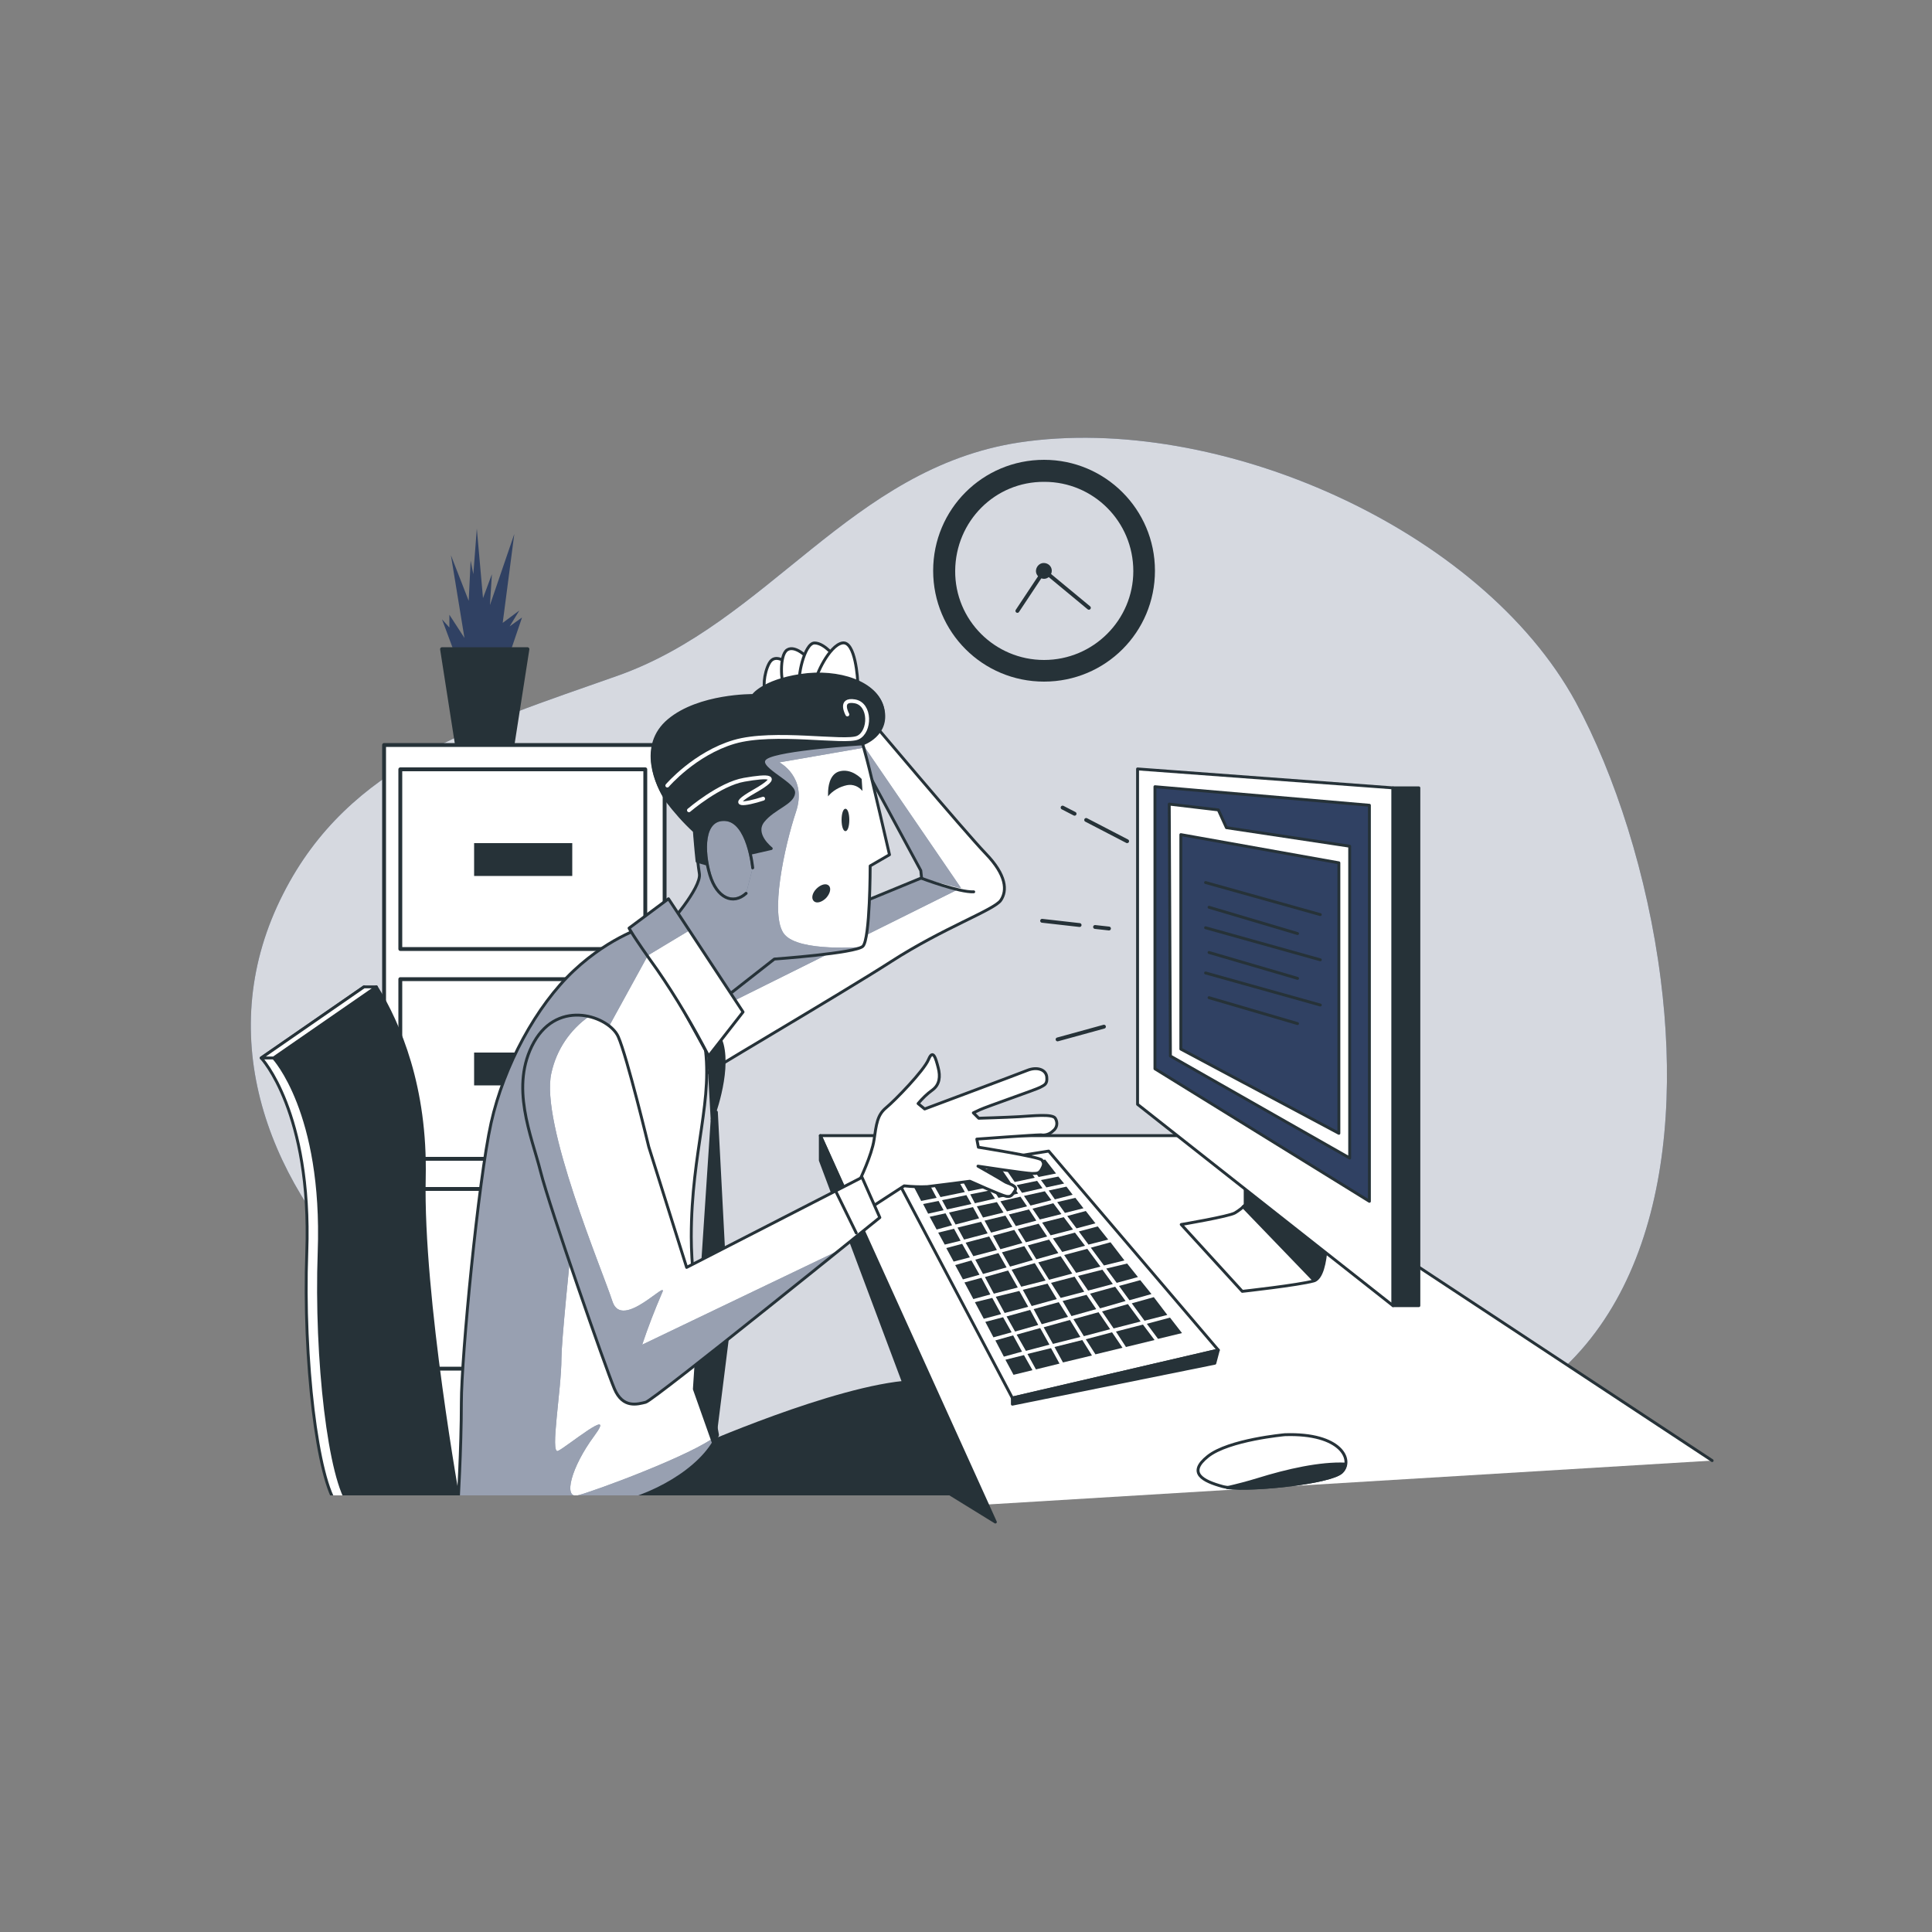 <?xml version="1.0" encoding="utf-8"?>
<!-- Generator: Adobe Illustrator 23.1.0, SVG Export Plug-In . SVG Version: 6.00 Build 0)  -->
<svg version="1.1" id="Слой_1" xmlns="http://www.w3.org/2000/svg" xmlns:xlink="http://www.w3.org/1999/xlink" x="0px" y="0px"
	 viewBox="0 0 500 500" style="enable-background:new 0 0 500 500;" xml:space="preserve">
<rect x="0" y="0" width="500" height="500" fill="#808080" stroke="none"/>
<style type="text/css">
	.st0{fill:#304163;}
	.st1{opacity:0.8;fill:#FFFFFF;enable-background:new    ;}
	.st2{fill:#FFFFFF;stroke:#263238;stroke-width:0.75;stroke-linecap:round;stroke-linejoin:round;}
	.st3{fill:#263238;stroke:#263238;stroke-width:0.75;stroke-linecap:round;stroke-linejoin:round;}
	.st4{fill:#263238;}
	.st5{fill:#304163;stroke:#263238;stroke-width:0.75;stroke-linecap:round;stroke-linejoin:round;}
	.st6{fill:none;stroke:#263238;stroke-width:0.75;stroke-linecap:round;stroke-linejoin:round;}
	.st7{fill:none;stroke:#263238;stroke-linecap:round;stroke-linejoin:round;}
	.st8{fill:#263238;stroke:#263238;stroke-linecap:round;stroke-linejoin:round;}
	.st9{fill:#FFFFFF;stroke:#263238;stroke-linecap:round;stroke-linejoin:round;}
	.st10{clip-path:url(#SVGID_2_);}
	.st11{fill:#FFFFFF;}
	.st12{clip-path:url(#SVGID_4_);}
	.st13{opacity:0.5;fill:#FFFFFF;enable-background:new    ;}
	.st14{clip-path:url(#SVGID_6_);}
	.st15{clip-path:url(#SVGID_8_);}
	.st16{fill:none;stroke:#FFFFFF;stroke-linecap:round;stroke-miterlimit:10;}
	.st17{clip-path:url(#SVGID_10_);}
	
		.st18{opacity:0.5;fill:#FFFFFF;stroke:#263238;stroke-width:0.75;stroke-linecap:round;stroke-linejoin:round;enable-background:new    ;}
	.st19{clip-path:url(#SVGID_12_);}
	.st20{clip-path:url(#SVGID_14_);}
</style>
<g id="freepik--background-simple--inject-182">
	<path class="st0" d="M429.8,253.5c-3.4-27-11.9-53.1-22-71.8c-24.5-44.9-92.6-74.9-144-67.2C220,121.2,199,161.2,159.5,175
		c-36.3,12.8-69.1,22.6-86.2,56.3C37,302.4,125.7,380.2,201.7,374.1c24-1.9,45.4-11.1,70.1-6.8c50,8.8,66.6,18.2,110.8,0.7
		C426.1,350.6,435.8,300.7,429.8,253.5z"/>
	<path class="st1" d="M429.8,253.5c-3.4-27-11.9-53.1-22-71.8c-24.5-44.9-92.6-74.9-144-67.2C220,121.2,199,161.2,159.5,175
		c-36.3,12.8-69.1,22.6-86.2,56.3C37,302.4,125.7,380.2,201.7,374.1c24-1.9,45.4-11.1,70.1-6.8c50,8.8,66.6,18.2,110.8,0.7
		C426.1,350.6,435.8,300.7,429.8,253.5z"/>
</g>
<polyline class="st2" points="254.9,389.4 212.3,293.9 315.6,293.9 443.1,378 "/>
<polygon class="st3" points="244.3,385.7 212.3,300.3 212.3,293.9 257.6,393.9 "/>
<polygon class="st2" points="271.4,297.9 315.3,349.4 262,361.8 231.6,304.2 "/>
<polygon class="st3" points="262,361.8 262,363.4 314.4,352.8 315.3,349.4 "/>
<polygon class="st4" points="269.7,316.4 271.9,319.7 277.7,318.2 275.3,315 "/>
<polygon class="st4" points="291.3,336.7 288.6,333 282.1,334.8 284.7,338.6 "/>
<polygon class="st4" points="265,309.5 266.7,312 272.1,310.6 270.4,308.3 "/>
<polygon class="st4" points="275.4,324.8 278.5,329.4 284.8,327.8 281.4,323.2 "/>
<polygon class="st4" points="291.7,327 286.3,328.3 289,332 294.5,330.5 "/>
<polygon class="st4" points="279,330.2 281.6,334 288,332.3 285.3,328.6 "/>
<polygon class="st4" points="258.9,310.9 260.6,313.5 265.8,312.2 264.1,309.7 "/>
<polygon class="st4" points="272.5,320.5 274.9,324 280.8,322.4 278.2,319 "/>
<polygon class="st4" points="267.2,312.8 269.1,315.6 274.7,314.2 272.6,311.4 "/>
<polygon class="st4" points="255.6,319.2 253.9,316.2 247.8,317.7 249.5,320.8 "/>
<polygon class="st4" points="246.8,326.5 251,325.4 249,321.9 244.9,323 "/>
<polygon class="st4" points="257.1,307.9 258.4,310 263.5,308.9 262.1,306.9 "/>
<polygon class="st4" points="253.4,315.3 251.8,312.4 245.6,313.8 247.3,316.9 "/>
<polygon class="st4" points="251.1,309.1 252.3,311.4 257.5,310.2 256.1,308.1 "/>
<polygon class="st4" points="242.4,318.2 246.4,317.1 244.7,314 240.6,314.9 "/>
<polygon class="st4" points="243.8,310.6 245.1,313 251.4,311.6 250.1,309.3 "/>
<polygon class="st4" points="263.4,318.1 265.5,321.5 271,320 268.8,316.7 "/>
<polygon class="st4" points="277.5,329.6 274.5,325.1 268.7,326.7 271.5,331.2 "/>
<polygon class="st4" points="252.8,312.2 254.4,315.1 259.7,313.8 258,311.1 "/>
<polygon class="st4" points="254,330.7 249.6,331.9 251.9,336.2 256.3,335 "/>
<polygon class="st4" points="266,322.3 268.2,325.9 273.9,324.3 271.5,320.8 "/>
<polygon class="st4" points="262,317.5 260.2,314.6 254.8,315.9 256.5,319 "/>
<polygon class="st4" points="272,348.9 265.9,350.4 268.1,354.4 274.2,352.9 "/>
<polygon class="st4" points="262.6,305.9 267.8,304.8 265,301 259.8,301.8 "/>
<polygon class="st4" points="249.7,308.5 247.1,303.9 240.7,305 243.4,309.8 "/>
<polygon class="st4" points="258,323.5 256,320 249.9,321.6 251.9,325.1 "/>
<polygon class="st4" points="273.5,336.2 271.1,332.2 264.7,333.8 267,338 "/>
<polygon class="st4" points="270.6,331.4 267.8,326.9 261.8,328.6 264.3,333 "/>
<polygon class="st4" points="280.6,334.3 278.1,330.4 272,332 274.5,335.9 "/>
<polygon class="st4" points="264.6,321.7 262.5,318.3 257,319.8 258.9,323.3 "/>
<polygon class="st4" points="261.1,314.3 262.9,317.3 268.2,315.9 266.3,313 "/>
<polygon class="st4" points="267.3,326.1 265.1,322.5 259.3,324.1 261.4,327.8 "/>
<polygon class="st4" points="283.7,338.8 281.2,335.1 275,336.7 277.3,340.6 "/>
<polygon class="st4" points="279.6,346 276.9,341.6 270.1,343.5 272.5,347.8 "/>
<polygon class="st4" points="259.1,340.1 256.8,335.9 252.3,337 254.6,341.3 "/>
<polygon class="st4" points="251.4,326.2 247.2,327.4 249.2,331.1 253.5,329.9 "/>
<polygon class="st4" points="271.6,348 269.2,343.7 263.1,345.4 265.5,349.6 "/>
<polygon class="st4" points="260.5,328 258.4,324.3 252.4,326 254.4,329.7 "/>
<polygon class="st4" points="263.1,306.7 264.5,308.7 269.8,307.5 268.4,305.6 "/>
<polygon class="st4" points="240.2,314.1 244.2,313.2 242.9,310.8 238.9,311.6 "/>
<polygon class="st4" points="256.6,307.1 261.6,306.1 258.8,302 253.9,302.8 "/>
<polygon class="st4" points="250.6,308.3 255.6,307.3 253,303 248.1,303.8 "/>
<polygon class="st4" points="248.6,321.1 246.9,318 242.8,319 244.5,322.1 "/>
<polygon class="st4" points="268.8,304.6 273.3,303.7 270.5,300.1 266,300.8 "/>
<polygon class="st4" points="242.4,310 239.8,305.1 235.8,305.8 238.4,310.8 "/>
<polygon class="st4" points="265,350.7 260.2,351.9 262.3,355.8 267.2,354.6 "/>
<polygon class="st4" points="287.8,344.8 281,346.6 283.5,350.5 290.5,348.8 "/>
<polygon class="st4" points="280.1,346.8 272.9,348.6 275.1,352.6 282.6,350.8 "/>
<polygon class="st4" points="295.8,342.8 288.8,344.6 291.4,348.6 298.8,346.8 "/>
<polygon class="st4" points="302.8,341 296.8,342.6 299.7,346.5 305.9,345 "/>
<polygon class="st4" points="262.2,345.6 257.6,346.9 259.8,351.1 264.5,349.8 "/>
<polygon class="st4" points="276.4,340.8 274,337 267.5,338.8 269.6,342.7 "/>
<polygon class="st4" points="287.3,344 284.3,339.6 277.8,341.4 280.5,345.8 "/>
<polygon class="st4" points="268.7,342.9 266.6,339 260.5,340.7 262.7,344.6 "/>
<polygon class="st4" points="257.1,346.1 261.8,344.8 259.6,340.9 255,342.1 "/>
<polygon class="st4" points="263.4,333.2 260.9,328.8 254.9,330.5 257.2,334.8 "/>
<polygon class="st4" points="295.2,342 291.9,337.5 285.2,339.4 288.2,343.8 "/>
<polygon class="st4" points="266.1,338.2 263.8,334.1 257.7,335.6 260,339.8 "/>
<polygon class="st4" points="282.3,322.9 285.7,327.5 291,326.2 287.4,321.5 "/>
<polygon class="st4" points="275.6,313.9 280.4,312.7 278.3,310 273.6,311.1 "/>
<polygon class="st4" points="271.4,308.1 273,310.4 277.6,309.2 276,307.1 "/>
<polygon class="st4" points="302.1,340.3 298.6,335.7 292.9,337.3 296.2,341.8 "/>
<polygon class="st4" points="276.2,314.7 278.6,317.9 283.5,316.6 281,313.4 "/>
<polygon class="st4" points="289.6,332.8 292.3,336.5 298,334.9 295.1,331.3 "/>
<polygon class="st4" points="270.8,307.3 275.4,306.3 273.9,304.5 269.4,305.4 "/>
<polygon class="st4" points="281.7,322.1 286.8,320.8 284.1,317.4 279.2,318.7 "/>
<path class="st2" d="M322.3,303.6v8.2c-0.8,0.8-1.7,1.5-2.7,2.1c-1.5,0.9-13.9,3-13.9,3l15.8,17.3c0,0,14.5-1.6,18.5-2.7
	c4.2-1.2,3.3-16.7,3.3-16.7L322.3,303.6z"/>
<path class="st3" d="M322.3,303.6v8.2c0,0-0.2,0.2-0.6,0.5l18.4,19.1c3.9-1.8,3.1-16.6,3.1-16.6L322.3,303.6z"/>
<polygon class="st2" points="294.4,199 294.4,285.8 360.5,337.9 360.5,203.9 "/>
<polygon class="st5" points="298.9,203.6 298.9,276.6 354.4,310.9 354.4,208.4 "/>
<rect x="360.5" y="203.9" class="st3" width="6.7" height="134"/>
<polygon class="st2" points="302.6,208.1 302.9,273.3 349.3,299.7 349.3,219 317.4,214.2 315.3,209.6 "/>
<polygon class="st5" points="305.6,216 305.6,271.5 346.5,293.3 346.5,223.3 "/>
<line class="st6" x1="312.9" y1="234.8" x2="335.8" y2="241.6"/>
<line class="st6" x1="312" y1="228.4" x2="341.7" y2="236.7"/>
<line class="st6" x1="312.9" y1="246.5" x2="335.8" y2="253.2"/>
<line class="st6" x1="312" y1="240.1" x2="341.7" y2="248.4"/>
<line class="st6" x1="312.9" y1="258.2" x2="335.8" y2="264.9"/>
<line class="st6" x1="312" y1="251.8" x2="341.7" y2="260.1"/>
<path class="st2" d="M332.5,371.3c0,0-14.5,1.3-19.9,5.6s-1.3,6.4,3.8,7.8s27.9-0.8,30.9-3.8S347.2,370.8,332.5,371.3z"/>
<path class="st3" d="M347.2,381c0.6-0.6,0.9-1.3,1-2.1c-6.5-0.3-15,1.6-22.7,4c-2.6,0.8-5.3,1.5-7.9,2.1
	C324.3,385.8,344.4,383.7,347.2,381z"/>
<line class="st7" x1="281.1" y1="212.2" x2="291.7" y2="217.7"/>
<line class="st7" x1="275" y1="209" x2="278.1" y2="210.6"/>
<line class="st7" x1="283.4" y1="239.9" x2="287" y2="240.3"/>
<line class="st7" x1="269.7" y1="238.3" x2="279.4" y2="239.4"/>
<line class="st7" x1="285.7" y1="265.7" x2="273.7" y2="269"/>
<g id="freepik--Clock--inject-182">
	<path class="st4" d="M270.2,119c-15.9,0-28.7,12.8-28.7,28.7c0,15.9,12.8,28.7,28.7,28.7c15.9,0,28.7-12.8,28.7-28.7
		S286,119,270.2,119L270.2,119z M270.2,170.8c-12.7,0-23.1-10.3-23-23.1s10.3-23.1,23.1-23c12.7,0,23,10.3,23,23.1
		C293.3,160.4,283,170.8,270.2,170.8C270.2,170.8,270.2,170.8,270.2,170.8L270.2,170.8z"/>
	<path class="st4" d="M272.2,147.7c0,1.1-0.9,2.1-2,2.1c-1.1,0-2.1-0.9-2.1-2c0-1.1,0.9-2.1,2-2.1c0,0,0,0,0,0
		C271.3,145.7,272.2,146.6,272.2,147.7z"/>
	<polyline class="st7" points="263.3,158.1 270.2,147.7 281.8,157.3 	"/>
</g>
<g id="freepik--file-cabinet--inject-182">
	<polyline class="st0" points="117.9,169.7 114.4,160.3 116.3,162.4 116.3,159.1 120.2,165.1 116.7,143.7 121.3,155.5 121.8,145.1 
		122.5,148.6 123.4,136.8 125,154.8 127.3,148.6 126.8,156.6 133.1,138.2 130.1,161.2 134.4,158 131.9,162.1 135.1,159.8 
		131.5,170.4 118.1,170.6 	"/>
	<polygon class="st8" points="132.6,193 118.3,193 114.4,168 136.5,168 	"/>
	<rect x="99.4" y="192.8" class="st9" width="72.6" height="193.1"/>
	<rect x="103.6" y="199.1" class="st7" width="63.4" height="46.5"/>
	<rect x="122.7" y="218.2" class="st4" width="25.4" height="8.5"/>
	<rect x="103.6" y="253.4" class="st7" width="63.4" height="46.5"/>
	<rect x="122.7" y="272.4" class="st4" width="25.4" height="8.5"/>
	<rect x="103.6" y="307.7" class="st7" width="63.4" height="46.5"/>
	<rect x="122.7" y="326.7" class="st4" width="25.4" height="8.5"/>
</g>
<g id="freepik--Character--inject-182">
	<g>
		<defs>
			<rect id="SVGID_1_" x="55.7" y="159" width="230" height="228"/>
		</defs>
		<clipPath id="SVGID_2_">
			<use xlink:href="#SVGID_1_"  style="overflow:visible;"/>
		</clipPath>
		<g class="st10">
			<path class="st3" d="M179.8,374.9c0,0,36.4-16.1,55.9-17.3l14.3,31.5H142.2L179.8,374.9z"/>
			<path class="st11" d="M224.1,184.9c0,0,25.6,30.4,31,36c5.4,5.6,5.6,9.6,3.9,12.1s-14.8,7.1-28.3,15.8s-51.8,31-52.2,31.8
				s-4.1-27-4.1-27l64.1-26.4l-0.2-1.9l-20.8-38.5L224.1,184.9z"/>
			<g>
				<defs>
					<path id="SVGID_3_" d="M224.1,184.9c0,0,25.6,30.4,31,36c5.4,5.6,5.6,9.6,3.9,12.1s-14.8,7.1-28.3,15.8s-51.8,31-52.2,31.8
						s-4.1-27-4.1-27l64.1-26.4l-0.2-1.9l-20.8-38.5L224.1,184.9z"/>
				</defs>
				<clipPath id="SVGID_4_">
					<use xlink:href="#SVGID_3_"  style="overflow:visible;"/>
				</clipPath>
				<g class="st12">
					<path class="st0" d="M248.7,229.8L219,186.4l-1.4,0.4l20.8,38.5l0.2,1.9l-64.1,26.4c0,0,0.1,0.5,0.2,1.3l4.2,9.6L248.7,229.8z"
						/>
					<path class="st13" d="M248.7,229.8L219,186.4l-1.4,0.4l20.8,38.5l0.2,1.9l-64.1,26.4c0,0,0.1,0.5,0.2,1.3l4.2,9.6L248.7,229.8z
						"/>
				</g>
			</g>
			<path class="st6" d="M224.1,184.9c0,0,25.6,30.4,31,36c5.4,5.6,5.6,9.6,3.9,12.1s-14.8,7.1-28.3,15.8s-51.8,31-52.2,31.8
				s-4.1-27-4.1-27l64.1-26.4l-0.2-1.9l-20.8-38.5L224.1,184.9z"/>
			<path class="st2" d="M203.7,171.6c0,0-3.1-2.7-4.6,0s-1.7,7.1-0.8,7.5s4.8-0.2,5.4-1.4S203.7,171.6,203.7,171.6z"/>
			<path class="st2" d="M209.1,170.3c0,0-3.3-3.5-5.4-2.1s-1.5,8.7-0.8,9.3s5.4-1,6-1.9S209.1,170.3,209.1,170.3z"/>
			<path class="st2" d="M216.4,170.4c0,0-2.9-4-5.6-4s-4.6,9.6-3.7,10.4s7.3-0.2,7.7-0.8C215.4,174.2,216,172.4,216.4,170.4z"/>
			<path class="st2" d="M222,177c0-1.1-0.6-11.2-4-10.6s-7.1,8.7-6.9,10S222,177,222,177z"/>
			<path class="st2" d="M238.5,227.3c0,0,9.8,3.7,13.5,3.5"/>
			<path class="st11" d="M157.8,389.4c10.5-1.8,23.9-9,27.9-18c-3-15.7-6.8-37.8-6.8-51.3c0-22.7,6-35.6,3.3-51s-8.5-25.4-14.6-29.5
				c0,0-9.4,2.5-19.1,11.6s-18.1,24.6-21.4,39.4s-7.7,60.5-7.7,72.4s-0.9,26.8-0.9,26.8c11.5,0,23.1,0,34.6,0
				C154.6,389.8,156.2,389.7,157.8,389.4z"/>
			<g>
				<defs>
					<path id="SVGID_5_" d="M157.8,389.4c10.5-1.8,23.9-9,27.9-18c-3-15.7-6.8-37.8-6.8-51.3c0-22.7,6-35.6,3.3-51
						s-8.5-25.4-14.6-29.5c0,0-9.4,2.5-19.1,11.6s-18.1,24.6-21.4,39.4s-7.7,60.5-7.7,72.4s-0.9,26.8-0.9,26.8c11.5,0,23.1,0,34.6,0
						C154.6,389.8,156.2,389.7,157.8,389.4z"/>
				</defs>
				<clipPath id="SVGID_6_">
					<use xlink:href="#SVGID_5_"  style="overflow:visible;"/>
				</clipPath>
				<g class="st14">
					<path class="st0" d="M185.6,371.4c-5.9,5-32.3,14.7-36.1,15.6s-1.7-7.3,4.3-15.4s-7.3,3-9.4,3.9s0.9-15.8,0.9-24
						s7.7-77.5,7.7-77.5l14.6-26.6l5-3c-1.4-1.9-3.1-3.5-5-4.8c0,0-9.4,2.5-19.1,11.6s-18.1,24.7-21.4,39.5s-7.7,60.5-7.7,72.4
						s-0.9,26.8-0.9,26.8c11.5,0,23.1,0,34.6,0c1.6,0,3.2-0.1,4.7-0.4C168.2,387.6,181.6,380.4,185.6,371.4z"/>
					<path class="st13" d="M185.6,371.4c-5.9,5-32.3,14.7-36.1,15.6s-1.7-7.3,4.3-15.4s-7.3,3-9.4,3.9s0.9-15.8,0.9-24
						s7.7-77.5,7.7-77.5l14.6-26.6l5-3c-1.4-1.9-3.1-3.5-5-4.8c0,0-9.4,2.5-19.1,11.6s-18.1,24.7-21.4,39.5s-7.7,60.5-7.7,72.4
						s-0.9,26.8-0.9,26.8c11.5,0,23.1,0,34.6,0c1.6,0,3.2-0.1,4.7-0.4C168.2,387.6,181.6,380.4,185.6,371.4z"/>
				</g>
			</g>
			<path class="st6" d="M157.8,389.4c10.5-1.8,23.9-9,27.9-18c-3-15.7-6.8-37.8-6.8-51.3c0-22.7,6-35.6,3.3-51s-8.5-25.4-14.6-29.5
				c0,0-9.4,2.5-19.1,11.6s-18.1,24.6-21.4,39.4s-7.7,60.5-7.7,72.4s-0.9,26.8-0.9,26.8c11.5,0,23.1,0,34.6,0
				C154.6,389.8,156.2,389.7,157.8,389.4z"/>
			<path class="st3" d="M166.9,243.2l16.5,30.1l0.9,16.5c0,0,4.6-11.8,2.6-19.5S166.9,243.2,166.9,243.2z"/>
			<polygon class="st3" points="184.3,289.8 179.7,359.5 184.8,373.9 188.4,345.2 185.4,287.8 			"/>
			<path class="st11" d="M179.8,214.9c0,0,0.6,7.5,1.2,11.2s-8.5,13.9-8.5,13.9l13.1,19.8l14.8-11.6c0,0,21-1.5,22.9-3.3
				s1.9-20.8,1.9-20.8l5-2.9c0,0-4.6-20-5.8-24.5l-1.2-4.4c0,0,6.7-2.3,5.2-9s-11.4-10-21.2-8.5s-12.3,5.2-12.3,5.2
				s-13.9-0.2-21.8,6.4s-3.1,16.9-0.6,20.6C174.8,209.9,177.2,212.6,179.8,214.9z"/>
			<g>
				<defs>
					<path id="SVGID_7_" d="M179.8,214.9c0,0,0.6,7.5,1.2,11.2s-8.5,13.9-8.5,13.9l13.1,19.8l14.8-11.6c0,0,21-1.5,22.9-3.3
						s1.9-20.8,1.9-20.8l5-2.9c0,0-4.6-20-5.8-24.5l-1.2-4.4c0,0,6.7-2.3,5.2-9s-11.4-10-21.2-8.5s-12.3,5.2-12.3,5.2
						s-13.9-0.2-21.8,6.4s-3.1,16.9-0.6,20.6C174.8,209.9,177.2,212.6,179.8,214.9z"/>
				</defs>
				<clipPath id="SVGID_8_">
					<use xlink:href="#SVGID_7_"  style="overflow:visible;"/>
				</clipPath>
				<g class="st15">
					<path class="st0" d="M203,241.8c-3.9-4.7,0-22.7,3-31.7s-4.3-12.8-4.3-12.8l21.9-3.8l-0.3-1.1c1.5-0.6,2.8-1.5,3.8-2.7l1.2-6.9
						c-2-6.3-11.5-9.4-21-7.9c-9.8,1.5-12.3,5.2-12.3,5.2s-13.9-0.2-21.8,6.4s-3.1,16.9-0.6,20.6c2.1,2.8,4.5,5.5,7.1,7.9
						c0,0,0.6,7.5,1.2,11.2s-8.4,13.9-8.4,13.9l13.1,19.8l14.8-11.6c0,0,16-1.2,21.4-2.6l1.6-0.6C223.3,245,206.9,246.5,203,241.8z"
						/>
					<path class="st13" d="M203,241.8c-3.9-4.7,0-22.7,3-31.7s-4.3-12.8-4.3-12.8l21.9-3.8l-0.3-1.1c1.5-0.6,2.8-1.5,3.8-2.7
						l1.2-6.9c-2-6.3-11.5-9.4-21-7.9c-9.8,1.5-12.3,5.2-12.3,5.2s-13.9-0.2-21.8,6.4s-3.1,16.9-0.6,20.6c2.1,2.8,4.5,5.5,7.1,7.9
						c0,0,0.6,7.5,1.2,11.2s-8.4,13.9-8.4,13.9l13.1,19.8l14.8-11.6c0,0,16-1.2,21.4-2.6l1.6-0.6C223.3,245,206.9,246.5,203,241.8z"
						/>
					<path class="st4" d="M214.3,206.1c0,0,0-0.3,0-0.8c0-1.5,0.3-4.7,2.7-5.6c3.3-1.1,6,1.9,6,1.9l0.2,3.1c-1-1.2-2.5-1.8-4-1.5
						C217.3,203.6,215.5,204.6,214.3,206.1z"/>
					<path class="st4" d="M219.8,212.2c0,1.6-0.4,2.9-1,2.9s-1-1.3-1-2.9s0.4-2.9,1-2.9S219.8,210.6,219.8,212.2z"/>
					<path class="st4" d="M213.8,232.4c-1.1,1.1-2.5,1.5-3.2,0.8s-0.4-2.1,0.7-3.2s2.5-1.5,3.2-0.8S214.8,231.3,213.8,232.4z"/>
				</g>
			</g>
			<path class="st6" d="M179.8,214.9c0,0,0.6,7.5,1.2,11.2s-8.5,13.9-8.5,13.9l13.1,19.8l14.8-11.6c0,0,21-1.5,22.9-3.3
				s1.9-20.8,1.9-20.8l5-2.9c0,0-4.6-20-5.8-24.5l-1.2-4.4c0,0,6.7-2.3,5.2-9s-11.4-10-21.2-8.5s-12.3,5.2-12.3,5.2
				s-13.9-0.2-21.8,6.4s-3.1,16.9-0.6,20.6C174.8,209.9,177.2,212.6,179.8,214.9z"/>
			<path class="st3" d="M198.3,196.1c3.5-2.3,25-3.6,25-3.6s6.7-2.3,5.2-9s-11.4-10-21.2-8.5s-12.3,5.2-12.3,5.2s-13.9-0.2-21.8,6.4
				s-3.1,16.9-0.6,20.6c2.1,2.8,4.5,5.5,7.1,7.9c0,0,0.3,4.1,0.7,7.8l6,1.7l6.6-3.5l6.6-1.5c0,0-4.8-3.7-2.1-7.1s7.7-4.6,7.9-7.3
				S194.8,198.4,198.3,196.1z"/>
			<path class="st16" d="M219.3,184.9c0,0-2.3-4.1,1.9-3.4s4.1,7.9,0.8,9.4s-21.8-1.9-32,1.1s-17.3,11.3-17.3,11.3"/>
			<path class="st16" d="M178.3,209.7c0,0,7.9-6.8,14.3-7.9s9.8-1.1,2.6,3s-2.3,3.4,2.3,1.9"/>
			<path class="st0" d="M194.8,224.6c0,0-1.1-12.1-7.1-12.5s-5.8,8.3-4,14.3s6,7.9,9.4,4.8"/>
			<g>
				<defs>
					<path id="SVGID_9_" d="M194.8,224.6c0,0-1.1-12.1-7.1-12.5s-5.8,8.3-4,14.3s6,7.9,9.4,4.8"/>
				</defs>
				<clipPath id="SVGID_10_">
					<use xlink:href="#SVGID_9_"  style="overflow:visible;"/>
				</clipPath>
				<g class="st17">
					<path class="st18" d="M194.8,224.6c0,0-1.1-12.1-7.1-12.5s-5.8,8.3-4,14.3s6,7.9,9.4,4.8"/>
				</g>
			</g>
			<path class="st6" d="M194.8,224.6c0,0-1.1-12.1-7.1-12.5s-5.8,8.3-4,14.3s6,7.9,9.4,4.8"/>
			<path class="st11" d="M173,232.6l19.3,29.3l-8.9,11.4c-4-7.7-8.4-15.2-13.3-22.3c-6.6-9.2-7.3-10.8-7.3-10.8L173,232.6z"/>
			<g>
				<defs>
					<path id="SVGID_11_" d="M173,232.6l19.3,29.3l-8.9,11.4c-4-7.7-8.4-15.2-13.3-22.3c-6.6-9.2-7.3-10.8-7.3-10.8L173,232.6z"/>
				</defs>
				<clipPath id="SVGID_12_">
					<use xlink:href="#SVGID_11_"  style="overflow:visible;"/>
				</clipPath>
				<g class="st19">
					<path class="st0" d="M173,232.6l-10.2,7.5c0,0,0.6,1.1,4.8,7.2l10.8-6.5L173,232.6z"/>
					<path class="st13" d="M173,232.6l-10.2,7.5c0,0,0.6,1.1,4.8,7.2l10.8-6.5L173,232.6z"/>
				</g>
			</g>
			<path class="st6" d="M173,232.6l19.3,29.3l-8.9,11.4c-4-7.7-8.4-15.2-13.3-22.3c-6.6-9.2-7.3-10.8-7.3-10.8L173,232.6z"/>
			<path class="st2" d="M222.5,305.4c0,0,3.1-6.4,3.7-10.4s0.8-6.4,3.1-8.3s9.8-9.6,11-12.5s1.9-0.2,2.5,2.1s0.4,4.4-1.5,5.8
				c-1.4,1-2.6,2.2-3.7,3.5l1.7,1.4c0,0,24.1-9,26.6-10s4.8-0.2,5,1.7s-0.6,2.1-1.7,2.7s-13.9,5-15.6,5.8l-1.7,0.8l1.4,1.4
				c0,0,6.9-0.2,10.4-0.4s8.7-0.8,9.4,0.4c0.7,1.1,0.5,2.5-0.6,3.3c-0.8,0.8-2,1.2-3.1,1c-1.7,0-16.6,1.1-16.6,1.1l0.4,2.1
				c0,0,15.8,2.5,16.4,3.3s0.6,1.2,0,2.3s-1,1.2-2.5,1.2s-14-1.9-14-1.9s6.2,3.5,6.9,4s3.5,1,2.7,2.3s-1.1,1.7-2.3,1.5
				s-9.4-3.9-9.4-3.9s-8.3,1.1-11,1.4c-2,0.1-4,0-6-0.2l-7.7,5L222.5,305.4z"/>
			<path class="st11" d="M167.9,296.8c0,0-5.6-23.3-7.9-28.5s-15.4-10-21.8,1.4s-0.6,24.3,1.7,33.5s16.9,51,19.1,56.2s6,4,8.1,3.5
				s60.6-47.8,60.6-47.8l-4.6-10.4L177.7,328L167.9,296.8z"/>
			<g>
				<defs>
					<path id="SVGID_13_" d="M167.9,296.8c0,0-5.6-23.3-7.9-28.5s-15.4-10-21.8,1.4s-0.6,24.3,1.7,33.5s16.9,51,19.1,56.2
						s6,4,8.1,3.5s60.6-47.8,60.6-47.8l-4.6-10.4L177.7,328L167.9,296.8z"/>
				</defs>
				<clipPath id="SVGID_14_">
					<use xlink:href="#SVGID_13_"  style="overflow:visible;"/>
				</clipPath>
				<g class="st20">
					<path class="st0" d="M166.2,348c1.5-4.5,3.2-8.9,5.1-13.3c2.1-4.3-10.3,9.9-12.8,2.1s-18.8-46.2-15.8-59.1
						c1.3-6,4.8-11.2,9.8-14.7c-4.8-1.1-10.6,0.1-14.3,6.6c-6.4,11.4-0.6,24.3,1.7,33.5s16.9,51,19.1,56.2s6,4,8.1,3.5
						c1.5-0.4,33-25.5,50-39.2L166.2,348z"/>
					<path class="st13" d="M166.2,348c1.5-4.5,3.2-8.9,5.1-13.3c2.1-4.3-10.3,9.9-12.8,2.1s-18.8-46.2-15.8-59.1
						c1.3-6,4.8-11.2,9.8-14.7c-4.8-1.1-10.6,0.1-14.3,6.6c-6.4,11.4-0.6,24.3,1.7,33.5s16.9,51,19.1,56.2s6,4,8.1,3.5
						c1.5-0.4,33-25.5,50-39.2L166.2,348z"/>
				</g>
			</g>
			<path class="st6" d="M167.9,296.8c0,0-5.6-23.3-7.9-28.5s-15.4-10-21.8,1.4s-0.6,24.3,1.7,33.5s16.9,51,19.1,56.2s6,4,8.1,3.5
				s60.6-47.8,60.6-47.8l-4.6-10.4L177.7,328L167.9,296.8z"/>
			<line class="st6" x1="216.4" y1="308.5" x2="221.6" y2="319.1"/>
			<path class="st2" d="M94.2,255.4l-26.6,18.4c0,0,13.1,13.9,11.8,50.2c-1,27.8,2.7,59.3,8,65.7h28.3c0,0-9.8-54-9.1-84.9
				C107.2,281.3,100.1,265,94.2,255.4z"/>
			<path class="st3" d="M97.4,255.4l-26.6,18.4c0,0,13.1,13.9,11.8,50.2c-1,27.8,2.7,59.3,8,65.7h28.3c0,0-9.8-54-9.1-84.9
				C110.3,281.3,103.3,265,97.4,255.4z"/>
			<polygon class="st2" points="94.2,255.4 97.4,255.4 70.8,273.8 67.6,273.8 			"/>
		</g>
	</g>
</g>
</svg>
